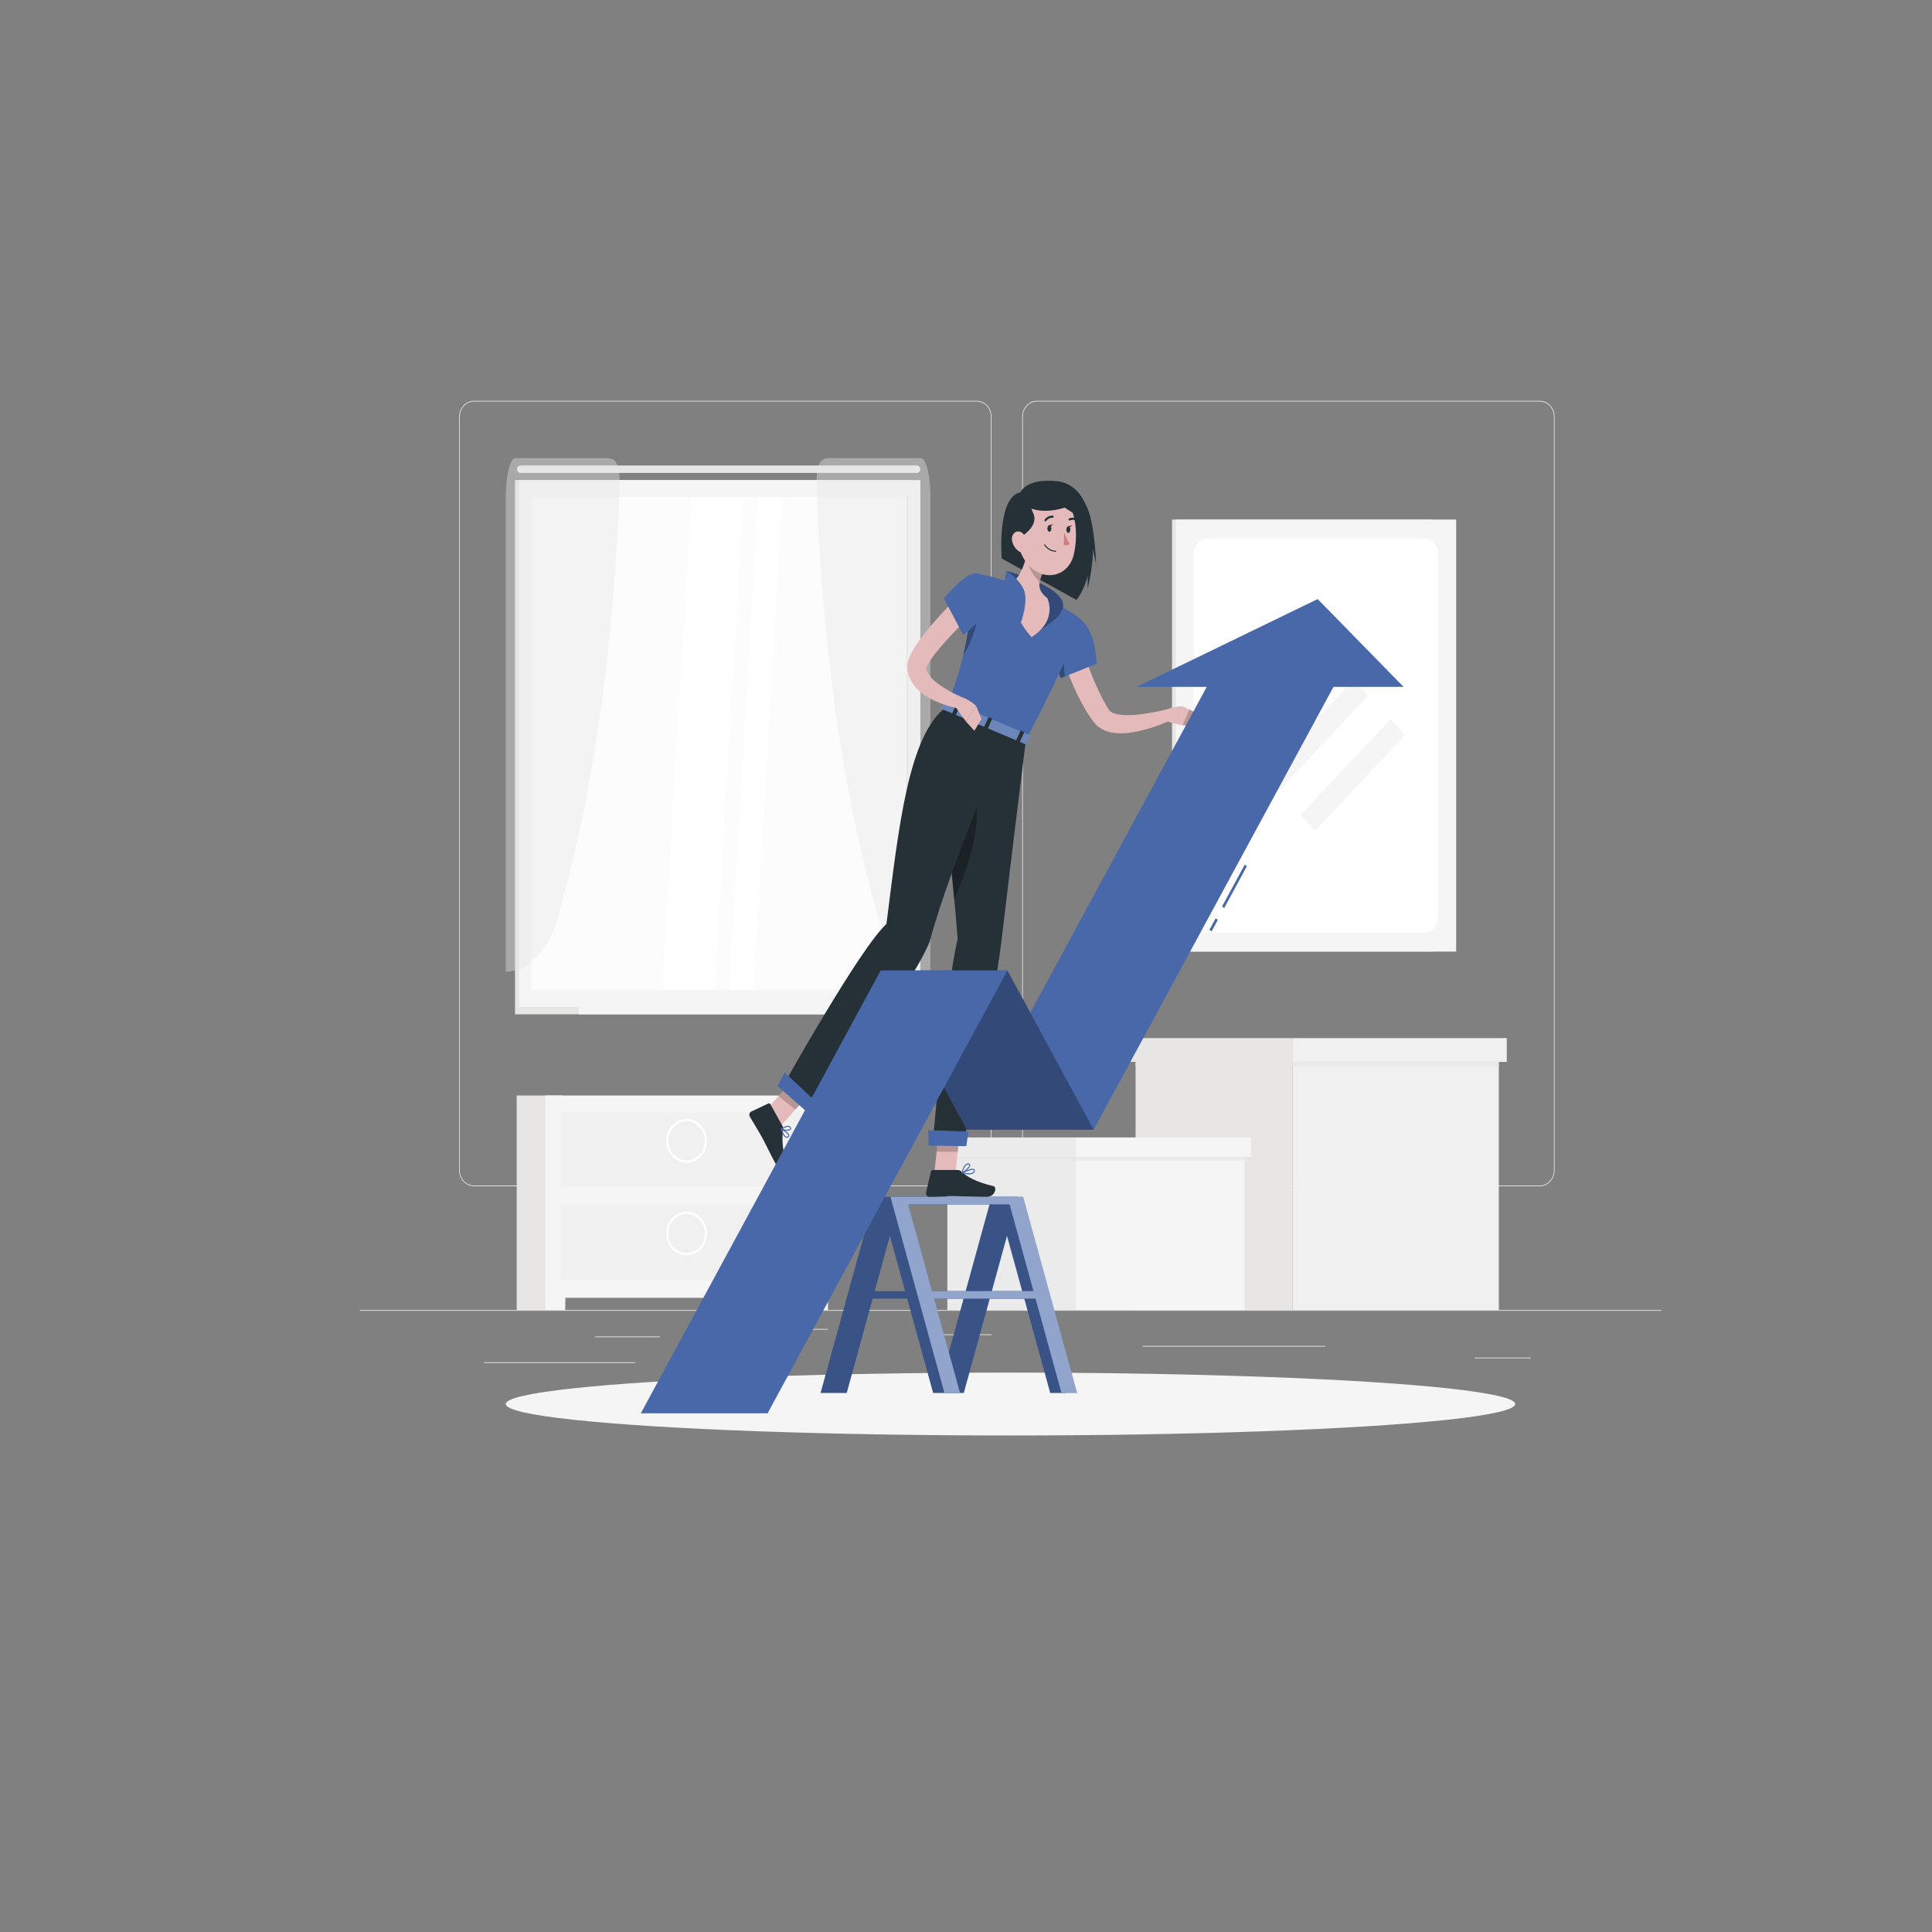 <?xml version="1.0" encoding="utf-8"?>
<!-- Generator: Adobe Illustrator 16.0.0, SVG Export Plug-In . SVG Version: 6.00 Build 0)  -->
<!DOCTYPE svg PUBLIC "-//W3C//DTD SVG 1.1//EN" "http://www.w3.org/Graphics/SVG/1.1/DTD/svg11.dtd">
<svg version="1.1" id="Capa_1" xmlns="http://www.w3.org/2000/svg" xmlns:xlink="http://www.w3.org/1999/xlink" x="0px" y="0px"
	 width="400px" height="400px" viewBox="0 0 400 400" enable-background="new 0 0 400 400" xml:space="preserve">
<rect x="0" y="0" width="400" height="400" fill="#808080" stroke="none"/>
<g>
	<rect x="74.475" y="271.236" fill="#ECEBEB" width="269.467" height="0.145"/>
	<rect x="123.227" y="276.711" fill="#ECEBEB" width="13.406" height="0.145"/>
	<rect x="156.573" y="275.15" fill="#ECEBEB" width="14.821" height="0.145"/>
	<rect x="100.164" y="282.051" fill="#ECEBEB" width="31.316" height="0.143"/>
	<rect x="305.304" y="281.084" fill="#ECEBEB" width="11.639" height="0.145"/>
	<rect x="190.233" y="276.262" fill="#ECEBEB" width="15.052" height="0.145"/>
	<rect x="236.515" y="278.656" fill="#ECEBEB" width="37.845" height="0.145"/>
	<path fill="#ECEBEB" d="M202.21,245.596H98.142c-1.696,0-3.076-1.473-3.076-3.281V86.264c0-1.811,1.38-3.282,3.076-3.282H202.21
		c1.696,0,3.075,1.471,3.075,3.282v156.051C205.285,244.123,203.906,245.596,202.21,245.596z M98.142,83.126
		c-1.622,0-2.941,1.407-2.941,3.138v156.051c0,1.729,1.32,3.137,2.941,3.137H202.21c1.621,0,2.94-1.408,2.94-3.137V86.264
		c0-1.731-1.319-3.138-2.94-3.138H98.142z"/>
	<path fill="#ECEBEB" d="M318.78,245.596H214.712c-1.695,0-3.076-1.473-3.076-3.281V86.264c0-1.811,1.381-3.282,3.076-3.282H318.78
		c1.695,0,3.076,1.471,3.076,3.282v156.051C321.856,244.123,320.476,245.596,318.78,245.596z M214.712,83.126
		c-1.62,0-2.941,1.407-2.941,3.138v156.051c0,1.729,1.321,3.137,2.941,3.137H318.78c1.621,0,2.94-1.408,2.94-3.137V86.264
		c0-1.731-1.319-3.138-2.94-3.138H214.712z"/>
</g>
<g>
	<g>
		<g>
			<rect x="106.626" y="99.399" fill="#E7E6E5" width="82.099" height="109.083"/>
			<rect x="107.476" y="99.399" fill="#F5F5F5" width="83.068" height="109.083"/>
			<path fill="#E7E6E5" d="M107.761,97.91h82.064c0.396,0,0.719-0.346,0.719-0.767l0,0c0-0.421-0.323-0.767-0.719-0.767h-82.064
				c-0.395,0-0.718,0.346-0.718,0.767l0,0C107.043,97.564,107.367,97.91,107.761,97.91z"/>
			<rect x="106.626" y="208.482" fill="#E7E6E5" width="82.099" height="1.52"/>
			<rect x="119.778" y="208.482" fill="#F5F5F5" width="79.085" height="1.52"/>
			<rect x="110.024" y="102.928" fill="#FCFCFC" width="77.972" height="102.025"/>
			<polygon fill="#FFFFFF" points="137.104,204.953 143.116,102.928 153.934,102.928 147.922,204.953 			"/>
			<polygon fill="#FFFFFF" points="150.982,204.953 156.995,102.928 162.014,102.928 156.001,204.953 			"/>
			<rect x="187.673" y="102.451" fill="#E7E6E5" width="0.323" height="68.676"/>
		</g>
		<g opacity="0.4">
			<path fill="#E7E6E5" d="M104.715,102.751v98.425l0,0c4.777,0,9.094-4.728,11.054-12.054
				c4.142-15.485,10.527-40.833,12.501-86.901c0.305-7.112-1.073-7.377-2.897-7.377h-18.658
				C105.611,94.844,104.715,98.384,104.715,102.751z"/>
		</g>
		<g opacity="0.4">
			<path fill="#E7E6E5" d="M192.626,102.751v98.425l0,0c-4.777,0-9.094-4.728-11.053-12.054
				c-4.142-15.485-10.528-40.833-12.501-86.901c-0.306-7.112,1.073-7.377,2.897-7.377h18.657
				C191.73,94.844,192.626,98.384,192.626,102.751z"/>
		</g>
	</g>
	<g>
		<rect x="161.871" y="226.811" fill="#E7E6E5" width="9.523" height="44.426"/>
		<polygon fill="#F5F5F5" points="167.27,271.236 171.394,271.236 171.394,263.865 167.169,263.865 		"/>
		<rect x="106.977" y="226.811" fill="#E7E6E5" width="9.523" height="44.426"/>
		<rect x="112.901" y="226.811" fill="#F5F5F5" width="58.492" height="41.889"/>
		<polygon fill="#F5F5F5" points="117.025,271.236 112.901,271.236 112.901,263.865 117.125,263.865 		"/>
		<rect x="116.101" y="230.334" fill="#F1F0F0" width="52.094" height="15.451"/>
		<path fill="#FFFFFF" d="M142.147,240.705c-2.332,0-4.23-2.023-4.23-4.51c0-2.488,1.898-4.514,4.23-4.514s4.229,2.025,4.229,4.514
			C146.377,238.682,144.479,240.705,142.147,240.705z M142.147,232.158c-2.086,0-3.784,1.811-3.784,4.037
			c0,2.225,1.698,4.035,3.784,4.035c2.085,0,3.783-1.811,3.783-4.035C145.931,233.969,144.233,232.158,142.147,232.158z"/>
		<rect x="116.101" y="249.518" fill="#F1F0F0" width="52.094" height="15.449"/>
		<path fill="#FFFFFF" d="M142.147,259.889c-2.333,0-4.23-2.025-4.23-4.514s1.897-4.512,4.23-4.512c2.332,0,4.229,2.023,4.229,4.512
			S144.479,259.889,142.147,259.889z M142.147,251.34c-2.087,0-3.784,1.811-3.784,4.035c0,2.227,1.697,4.037,3.784,4.037
			c2.085,0,3.783-1.811,3.783-4.037C145.931,253.15,144.233,251.34,142.147,251.34z"/>
	</g>
	<g>
		<g>
			<g>
				<g>
					<rect x="235.112" y="219.854" fill="#E7E6E5" width="32.497" height="51.381"/>
					<rect x="267.609" y="219.854" fill="#F1F0F0" width="42.708" height="51.381"/>
					<rect x="235.112" y="215.479" opacity="0.7" fill="#E7E6E5" width="75.205" height="5.322"/>
				</g>
				<g>
					<rect x="233.476" y="214.934" fill="#E7E6E5" width="34.134" height="4.92"/>
					<rect x="267.609" y="214.934" fill="#F1F0F0" width="44.349" height="4.92"/>
				</g>
			</g>
		</g>
		<g>
			<g>
				<g>
					<rect x="196.137" y="239.52" fill="#ECEBEB" width="26.584" height="31.715"/>
					<rect x="222.722" y="239.52" fill="#F5F5F5" width="34.94" height="31.715"/>
					<rect x="196.137" y="235.939" opacity="0.7" fill="#E7E6E5" width="61.525" height="4.354"/>
				</g>
				<g>
					<rect x="194.796" y="235.496" fill="#ECEBEB" width="27.926" height="4.023"/>
					<rect x="222.722" y="235.496" fill="#F5F5F5" width="36.281" height="4.023"/>
				</g>
			</g>
		</g>
	</g>
	<g>
		<rect x="242.652" y="107.57" fill="#E7E6E5" width="54.194" height="89.444"/>
		<rect x="243.435" y="107.57" fill="#F5F5F5" width="58.048" height="89.444"/>
		<path fill="#FFFFFF" d="M247.135,189.958v-75.333c0-1.716,1.305-3.106,2.914-3.106h44.818c1.609,0,2.913,1.39,2.913,3.106v75.333
			c0,1.716-1.304,3.106-2.913,3.106h-44.818C248.439,193.065,247.135,191.675,247.135,189.958z"/>
		<polygon fill="#F5F5F5" points="264.677,163.828 261.643,160.592 280.238,140.757 283.271,143.992 		"/>
		<polygon fill="#F5F5F5" points="257.03,155.67 253.996,152.435 272.592,132.598 275.624,135.835 		"/>
		<polygon fill="#F5F5F5" points="272.324,171.985 269.29,168.751 287.886,148.915 290.918,152.15 		"/>
	</g>
</g>
<ellipse id="_x3C_Path_x3E__14_" fill="#F5F5F5" cx="209.208" cy="290.691" rx="104.493" ry="6.51"/>
<g>
	<g>
		<g>
			<path fill="#4868A9" d="M210.101,250.012l0.612-2.225h-29.646l-11.174,40.609h5.407l5.373-19.529h7.155l5.373,19.529h6.338
				l5.373-19.529h7.155l5.374,19.529h3.222L210.101,250.012z M181.1,267.314l3.15-11.449l3.15,11.449H181.1z M195.277,284.232
				l-4.228-15.365h8.455L195.277,284.232z M199.932,267.314h-9.31l-4.761-17.303l0.185-0.672h18.832L199.932,267.314z
				 M205.34,267.314l3.149-11.449l3.15,11.449H205.34z"/>
			<path opacity="0.2" fill="#010002" d="M210.101,250.012l0.612-2.225h-29.646l-11.174,40.609h5.407l5.373-19.529h7.155
				l5.373,19.529h6.338l5.373-19.529h7.155l5.374,19.529h3.222L210.101,250.012z M181.1,267.314l3.15-11.449l3.15,11.449H181.1z
				 M195.277,284.232l-4.228-15.365h8.455L195.277,284.232z M199.932,267.314h-9.31l-4.761-17.303l0.185-0.672h18.832
				L199.932,267.314z M205.34,267.314l3.149-11.449l3.15,11.449H205.34z"/>
		</g>
		<g>
			<path fill="#4868A9" d="M211.824,247.787h-27.462l11.174,40.609h3.222l-5.373-19.529h21.017l5.374,19.529h3.222L211.824,247.787z
				 M192.957,267.314l-4.945-17.975h21.017l4.946,17.975H192.957z"/>
			<path opacity="0.4" fill="#FFFFFF" d="M211.824,247.787h-27.462l11.174,40.609h3.222l-5.373-19.529h21.017l5.374,19.529h3.222
				 M192.957,267.314l-4.945-17.975h21.017l4.946,17.975H192.957z"/>
		</g>
	</g>
	<g>
		<path fill="#253137" d="M211.26,101.934c0,0,1.191-3.018,7.679-2.299c4.722,0.522,7.588,5.941,7.229,13.604
			c-0.358,7.667-3.3,10.971-3.3,10.971l-15.471-8.582C207.396,115.628,206.344,102.94,211.26,101.934z"/>
		<path fill="#253137" d="M225.197,110.029v11.883C227.622,111.212,225.197,110.029,225.197,110.029z"/>
		<path fill="#253137" d="M224.412,105.236l2.522,11.574C226.371,103.853,223.747,103.253,224.412,105.236z"/>
		<path fill="#E5BABA" d="M224.008,134.284c0.391,1.117,0.808,2.314,1.252,3.454c0.436,1.155,0.881,2.301,1.362,3.424
			c0.488,1.117,0.988,2.217,1.525,3.275c0.272,0.525,0.551,1.037,0.839,1.534c0.14,0.258,0.299,0.477,0.446,0.719l0.201,0.315
			c0.027,0.043,0.058,0.086,0.099,0.129c0.152,0.172,0.438,0.366,0.825,0.517c0.387,0.152,0.86,0.255,1.359,0.32
			c1.008,0.131,2.123,0.104,3.249,0.015c1.13-0.088,2.279-0.257,3.425-0.479c1.147-0.197,2.315-0.469,3.433-0.741l0.729,2.17
			c-2.295,1.104-4.626,1.922-7.133,2.477c-1.256,0.264-2.55,0.444-3.944,0.409c-0.699-0.026-1.425-0.101-2.193-0.316
			c-0.762-0.213-1.591-0.576-2.342-1.257c-0.187-0.167-0.364-0.356-0.529-0.56c-0.096-0.116-0.134-0.172-0.188-0.242l-0.155-0.21
			c-0.201-0.28-0.428-0.558-0.608-0.843l-0.565-0.855l-0.519-0.866c-0.671-1.161-1.283-2.337-1.834-3.535
			c-0.548-1.198-1.071-2.401-1.55-3.62c-0.467-1.234-0.917-2.43-1.315-3.737L224.008,134.284z"/>
		<path fill="#E5BABA" d="M241.734,149.38l2.67,0.739l0.458-3.895c0,0-2.729-0.037-4.035,1.246L241.734,149.38z"/>
		<polygon fill="#E5BABA" points="247.761,150.342 247.383,147.466 244.862,146.224 244.404,150.119 		"/>
		<polygon opacity="0.2" fill="#010002" points="247.761,150.342 247.383,147.466 246.233,146.9 244.862,150.15 		"/>
		<g>
			<g>
				<path fill="#4868A9" d="M216.511,131.146c0.166,1.498,1.187,4.375,2.015,6.529c0.604,1.554,1.101,2.726,1.101,2.726l0.804-0.323
					l6.671-2.687c-0.341-3.862-0.976-8.082-4.789-10.21C219.914,125.842,216.22,128.474,216.511,131.146z"/>
			</g>
		</g>
		<path opacity="0.3" fill="#010002" d="M218.525,137.675c0.604,1.554,1.101,2.726,1.101,2.726l0.804-0.323
			c-0.045-1.521-0.224-3.92-0.937-5.046C218.994,135.775,218.695,136.711,218.525,137.675z"/>
		<polygon fill="#E5BABA" points="193.407,243.178 197.729,243.613 198.889,232.977 194.568,232.539 		"/>
		<polygon fill="#E5BABA" points="157.833,230.707 161.312,233.504 168.237,225.711 164.759,222.914 		"/>
		<path fill="#253137" d="M161.998,233.117l-2.497-4.496c-0.091-0.164-0.269-0.227-0.427-0.152l-3.532,1.662
			c-0.367,0.174-0.51,0.705-0.294,1.078c0.895,1.551,1.399,2.25,2.497,4.229c0.676,1.217,2.007,4.018,2.94,5.697
			c0.913,1.643,2.5,0.754,2.248-0.039c-1.125-3.547-1.011-5.559-0.788-7.158C162.185,233.65,162.13,233.357,161.998,233.117z"/>
		<path fill="#253137" d="M198.279,242.232h-5.145c-0.188,0-0.353,0.139-0.398,0.334l-1.005,4.344
			c-0.104,0.451,0.218,0.865,0.651,0.867c1.813,0.02,2.673-0.135,4.936-0.135c1.392,0,4.995,0.145,6.917,0.145
			c1.879,0,2.22-2.027,1.438-2.213c-3.511-0.82-5.551-1.957-6.656-3.041C198.817,242.338,198.553,242.232,198.279,242.232z"/>
		<polygon opacity="0.2" fill="#010002" points="198.888,232.979 198.29,238.463 193.92,238.463 194.565,232.541 		"/>
		<polygon opacity="0.2" fill="#010002" points="164.757,222.916 168.235,225.715 164.665,229.73 161.185,226.93 		"/>
		<g>
			<g>
				<path fill="#4868A9" d="M196.007,146.308c3.166,1.332,9.894,4.16,16.397,6.9c12.524-23.888,10.937-25.316,10.937-25.316
					s-2.59-1.837-5.3-3.406c-0.408-0.239-0.823-0.472-1.235-0.691c-2.347-1.263-4.638-2.121-7.443-3.138
					c-0.373-0.138-0.748-0.262-1.122-0.388c-3.201-1.041-6.18-1.556-6.18-1.556c-0.389,3.404-0.755,6.28-1.129,8.777
					c-0.484,3.255-0.97,5.855-1.486,8.095C198.477,139.753,197.4,142.682,196.007,146.308z"/>
			</g>
		</g>
		<path opacity="0.3" fill="#010002" d="M199.446,135.586c1.698-2.346,3.46-7.922,3.152-10.086l-1.666,1.991
			C200.447,130.747,199.962,133.347,199.446,135.586z"/>
		<g>
			<path fill="#4868A9" d="M220.085,124.979c-0.683-3.898-11.76-6.787-11.76-6.787l6.283,11.61l0.99,0.429
				C215.599,130.23,220.538,127.57,220.085,124.979z"/>
			<path opacity="0.3" fill="#010002" d="M220.085,124.979c-0.683-3.898-11.76-6.787-11.76-6.787l6.283,11.61l0.99,0.429
				C215.599,130.23,220.538,127.57,220.085,124.979z"/>
		</g>
		<path fill="#E5BABA" d="M212.38,115.646c-0.63,2.212-1.605,4.375-3.02,5.012c0,0-0.76,5.77,4.208,11.253
			c5.62-3.636,3.237-8.119,3.237-8.119c-2.438-1.811-1.841-3.741-0.038-6.62l-1.828-1.774
			C214.333,114.217,212.743,114.375,212.38,115.646z"/>
		<path fill="#4868A9" d="M208.018,120.199l0.308-2.008c0,0,2.559,1.469,3.622,3.848s-0.573,6.864-0.573,6.864l-3.978-4.054
			L208.018,120.199z"/>
		<path opacity="0.2" fill="#010002" d="M214.939,115.396c-0.571-1.115-2.024-1.037-2.488,0.053
			c0.498,1.918,1.295,3.634,2.796,5.008c0.178-0.959,0.734-2.036,1.519-3.289L214.939,115.396z"/>
		<path fill="#E5BABA" d="M210.627,107.7c0.119,4.634,0.079,6.595,2.156,9.093c3.125,3.759,8.337,2.708,9.494-1.839
			c1.042-4.094,0.671-10.984-3.439-13.069C214.788,99.829,210.507,103.067,210.627,107.7z"/>
		<path fill="#253137" d="M211.043,103.659c3.227,3.645,9.387,1.437,9.387,1.437l3.226,2.091l-1.714-4.152l-3.794-2.362
			C218.147,100.672,209.389,101.79,211.043,103.659z"/>
		<path fill="#253137" d="M211.394,102.221c0,0,1.527,1.342,2.605,4.216c1.078,2.875-3.225,5.076-3.225,5.076
			S207.262,107.587,211.394,102.221z"/>
		<path fill="#E5BABA" d="M209.529,111.938c0.177,0.944,0.737,1.723,1.35,2.164c0.923,0.659,1.7-0.133,1.71-1.258
			c0.01-1.012-0.46-2.576-1.514-2.786C210.039,109.85,209.328,110.857,209.529,111.938z"/>
		<path fill="#253137" d="M212.404,153.208c0,0-2.906,23.353-5.029,41.311c-1.687,14.276-7.847,41.793-7.847,41.793l-6.311-0.668
			c0,0,2.639-31.222,5.054-41.243c-1.493-20.611-5.398-40.565,0.977-46.839L212.404,153.208z"/>
		<polygon fill="#4868A9" points="192.188,234.004 200.511,234.273 200.055,237.305 192.273,237.178 		"/>
		<path opacity="0.3" fill="#010002" d="M202.049,165.274l-6.306-5.6c-0.221,7.203,0.884,16.517,1.817,26.417
			C200.745,178.979,202.96,171.339,202.049,165.274z"/>
		<path fill="#253137" d="M208.807,151.755c0,0-11.688,25.983-16.362,43.311c-5.844,13.704-25.475,33.333-25.475,33.333
			l-4.468-4.258c0,0,15.684-28.064,21.022-32.825c2.556-20.066,4.551-39.336,12.483-45.007L208.807,151.755z"/>
		<polygon fill="#4868A9" points="166.759,229.939 160.953,224.809 162.462,222.037 168.824,228 		"/>
		<g>
			<path fill="#4868A9" d="M196.113,145.168l-1.276,1.271c-0.099,0.098-0.007,0.28,0.182,0.359l17.198,7.238
				c0.148,0.063,0.298,0.037,0.34-0.06l0.686-1.519c0.047-0.104-0.049-0.252-0.211-0.32l-16.605-6.989
				C196.303,145.097,196.177,145.105,196.113,145.168z"/>
			<path opacity="0.2" fill="#FFFFFF" d="M196.113,145.168l-1.276,1.271c-0.099,0.098-0.007,0.28,0.182,0.359l17.198,7.238
				c0.148,0.063,0.298,0.037,0.34-0.06l0.686-1.519c0.047-0.104-0.049-0.252-0.211-0.32l-16.605-6.989
				C196.303,145.097,196.177,145.105,196.113,145.168z"/>
		</g>
		<path fill="#253137" d="M197.664,148.107l-0.445-0.187c-0.088-0.037-0.139-0.116-0.112-0.172l0.907-1.966
			c0.027-0.058,0.121-0.075,0.209-0.037l0.445,0.187c0.088,0.037,0.14,0.114,0.113,0.172l-0.907,1.965
			C197.847,148.129,197.752,148.144,197.664,148.107z"/>
		<path fill="#253137" d="M210.91,153.682l-0.445-0.187c-0.089-0.037-0.14-0.114-0.113-0.172l0.905-1.966
			c0.027-0.057,0.122-0.073,0.211-0.037l0.444,0.187c0.089,0.038,0.139,0.114,0.113,0.172l-0.908,1.967
			C211.092,153.702,210.998,153.719,210.91,153.682z"/>
		<path fill="#253137" d="M204.287,150.896l-0.445-0.188c-0.088-0.037-0.14-0.115-0.113-0.172l0.906-1.965
			c0.027-0.058,0.122-0.075,0.21-0.037l0.445,0.186c0.088,0.038,0.14,0.116,0.112,0.172l-0.906,1.966
			C204.47,150.916,204.375,150.932,204.287,150.896z"/>
		<path fill="#253137" d="M216.853,109.388c-0.011,0.376,0.164,0.692,0.39,0.706c0.227,0.014,0.42-0.28,0.431-0.656
			c0.012-0.376-0.162-0.692-0.389-0.706C217.058,108.718,216.864,109.012,216.853,109.388z"/>
		<path fill="#253137" d="M220.771,109.621c-0.01,0.376,0.163,0.693,0.391,0.706c0.225,0.013,0.419-0.28,0.429-0.656
			c0.014-0.376-0.162-0.692-0.389-0.706S220.783,109.247,220.771,109.621z"/>
		<path fill="#253137" d="M221.101,108.98l0.841-0.21C221.941,108.77,221.493,109.449,221.101,108.98z"/>
		<path fill="#D27D7A" d="M220.326,110.15c0,0,0.538,1.653,1.163,2.473c-0.473,0.436-1.244,0.177-1.244,0.177L220.326,110.15z"/>
		<path fill="#253137" d="M218.601,114.247c0.037-0.013,0.063-0.051,0.064-0.098c0.002-0.061-0.042-0.113-0.099-0.116
			c-1.518-0.091-2.196-1.288-2.203-1.297c-0.029-0.053-0.092-0.071-0.139-0.042c-0.049,0.03-0.063,0.098-0.034,0.151
			c0.029,0.053,0.738,1.312,2.369,1.408C218.574,114.255,218.587,114.253,218.601,114.247z"/>
		<path fill="#253137" d="M216.511,107.925c0.033-0.013,0.062-0.035,0.086-0.066c0.572-0.752,1.318-0.659,1.327-0.659
			c0.11,0.017,0.211-0.07,0.224-0.19c0.01-0.121-0.071-0.232-0.181-0.247c-0.041-0.006-0.976-0.123-1.686,0.812
			c-0.071,0.093-0.059,0.232,0.029,0.312C216.368,107.938,216.446,107.951,216.511,107.925z"/>
		<path fill="#253137" d="M223.248,107.855c0.008-0.012,0.015-0.023,0.021-0.035c0.055-0.104,0.021-0.24-0.078-0.303
			c-0.982-0.623-1.82-0.182-1.854-0.162c-0.1,0.053-0.139,0.186-0.087,0.296c0.052,0.109,0.175,0.154,0.273,0.101
			c0.031-0.017,0.688-0.351,1.469,0.146C223.078,107.953,223.185,107.932,223.248,107.855z"/>
		<path fill="#4868A9" d="M162.668,235.525c0.022,0.01,0.044,0.018,0.066,0.027c0.186,0.057,0.369,0.008,0.547-0.154
			c0.134-0.119,0.149-0.256,0.139-0.35c-0.066-0.596-1.458-1.33-1.616-1.412c-0.038-0.02-0.081-0.014-0.111,0.016
			c-0.03,0.031-0.041,0.076-0.029,0.119C161.833,234.34,162.182,235.301,162.668,235.525z M161.937,233.957
			c0.548,0.313,1.247,0.807,1.282,1.117c0.004,0.041,0.001,0.094-0.065,0.154c-0.124,0.111-0.242,0.148-0.362,0.107
			C162.51,235.248,162.196,234.738,161.937,233.957z"/>
		<path fill="#4868A9" d="M161.813,233.889c0.478,0.223,1.526,0.367,1.861,0.027c0.07-0.07,0.17-0.227,0.064-0.48
			c-0.066-0.162-0.18-0.271-0.339-0.324c-0.593-0.201-1.648,0.5-1.693,0.531c-0.031,0.021-0.049,0.057-0.048,0.098
			c0,0.039,0.02,0.076,0.052,0.094C161.742,233.852,161.775,233.869,161.813,233.889z M163.381,233.34
			c0.08,0.039,0.137,0.1,0.173,0.188c0.054,0.131,0.02,0.189-0.016,0.225c-0.22,0.225-1.065,0.166-1.553-0.027
			c0.362-0.213,1.002-0.52,1.356-0.398C163.355,233.328,163.368,233.336,163.381,233.34z"/>
		<path fill="#4868A9" d="M200.585,243.139c0.398,0,0.767-0.066,0.999-0.256c0.157-0.131,0.24-0.307,0.246-0.527
			c0.004-0.164-0.072-0.254-0.137-0.299c-0.477-0.336-2.206,0.514-2.547,0.686c-0.039,0.02-0.062,0.066-0.056,0.111
			c0.007,0.047,0.04,0.086,0.083,0.096C199.549,243.037,200.089,243.139,200.585,243.139z M201.38,242.191
			c0.089,0,0.158,0.016,0.202,0.047c0.022,0.016,0.045,0.039,0.043,0.104c-0.004,0.154-0.061,0.275-0.17,0.367
			c-0.295,0.242-1.006,0.275-1.932,0.092C200.147,242.508,200.967,242.191,201.38,242.191z"/>
		<path fill="#4868A9" d="M199.195,242.951c0.013,0,0.026-0.002,0.038-0.008c0.575-0.254,1.72-1.256,1.64-1.771
			c-0.018-0.115-0.094-0.258-0.36-0.293c-1.026-0.127-1.407,1.854-1.422,1.939c-0.007,0.039,0.006,0.08,0.036,0.107
			C199.147,242.941,199.171,242.951,199.195,242.951z M200.425,241.096c0.023,0,0.046,0,0.07,0.002
			c0.108,0.014,0.167,0.049,0.175,0.102c0.046,0.301-0.742,1.092-1.325,1.439C199.468,242.158,199.81,241.096,200.425,241.096z"/>
		<path fill="#253137" d="M217.184,108.747l0.841-0.21C218.024,108.536,217.574,109.215,217.184,108.747z"/>
		<path fill="#E5BABA" d="M202.067,126.248c-1.738,1.718-3.497,3.512-5.179,5.307c-0.84,0.903-1.654,1.824-2.432,2.75
			c-0.776,0.919-1.524,1.877-2.094,2.787c-0.28,0.429-0.517,0.934-0.552,1.07c-0.01,0.021-0.002,0.005-0.01,0.005
			c0.005-0.02-0.004-0.075-0.003-0.014c-0.005,0.073-0.006,0.145,0,0.217c0.009,0.146,0.04,0.296,0.086,0.462
			c0.187,0.668,0.839,1.481,1.649,2.184c1.641,1.427,3.843,2.568,5.97,3.506l-0.524,2.236c-0.672-0.103-1.278-0.242-1.908-0.404
			c-0.625-0.161-1.247-0.345-1.86-0.573c-1.225-0.456-2.462-0.98-3.646-1.777c-0.592-0.399-1.184-0.85-1.734-1.428
			c-0.548-0.575-1.074-1.271-1.458-2.144c-0.192-0.436-0.336-0.915-0.423-1.414c-0.044-0.248-0.071-0.503-0.083-0.757
			c-0.01-0.101-0.005-0.32,0.006-0.502c0.017-0.163,0.036-0.341,0.065-0.477c0.112-0.585,0.276-1.014,0.441-1.408
			c0.168-0.391,0.344-0.737,0.525-1.067c0.729-1.306,1.528-2.382,2.339-3.448c0.818-1.052,1.67-2.042,2.53-3.019
			c1.725-1.953,3.498-3.779,5.388-5.563L202.067,126.248z"/>
		<path fill="#E5BABA" d="M197.802,146.322l2.145,3.007l2.158-3.165c0,0-2.023-1.952-3.796-1.913L197.802,146.322z"/>
		<polygon fill="#E5BABA" points="201.723,151.3 203.223,148.878 202.105,146.164 199.947,149.329 		"/>
		<g>
			<g>
				<path fill="#4868A9" d="M202.061,118.715c-2.157-0.26-6.641,5.194-6.641,5.194l4.026,7.584c0,0,5.964-4.503,5.744-7.382
					C204.996,121.563,204.809,119.048,202.061,118.715z"/>
			</g>
		</g>
	</g>
</g>
<g>
	<g>
		<polygon fill="#4868A9" points="250.853,192.818 250.386,192.53 251.679,190.142 252.146,190.429 		"/>
		<polygon fill="#4868A9" points="253.472,187.98 253.005,187.694 257.691,179.041 258.158,179.329 		"/>
		<polygon fill="#4868A9" points="272.809,124.028 235.327,142.211 249.84,142.211 200.185,233.893 226.426,233.893 
			276.081,142.211 290.594,142.211 		"/>
		<polygon fill="#4868A9" points="226.426,233.891 200.189,233.891 182.337,200.927 208.575,200.927 		"/>
		<polygon opacity="0.3" fill="#010002" points="226.426,233.891 200.189,233.891 182.337,200.927 208.575,200.927 		"/>
	</g>
	<polygon fill="#4868A9" points="208.575,200.927 182.334,200.927 132.68,292.607 158.922,292.607 	"/>
</g>
</svg>
